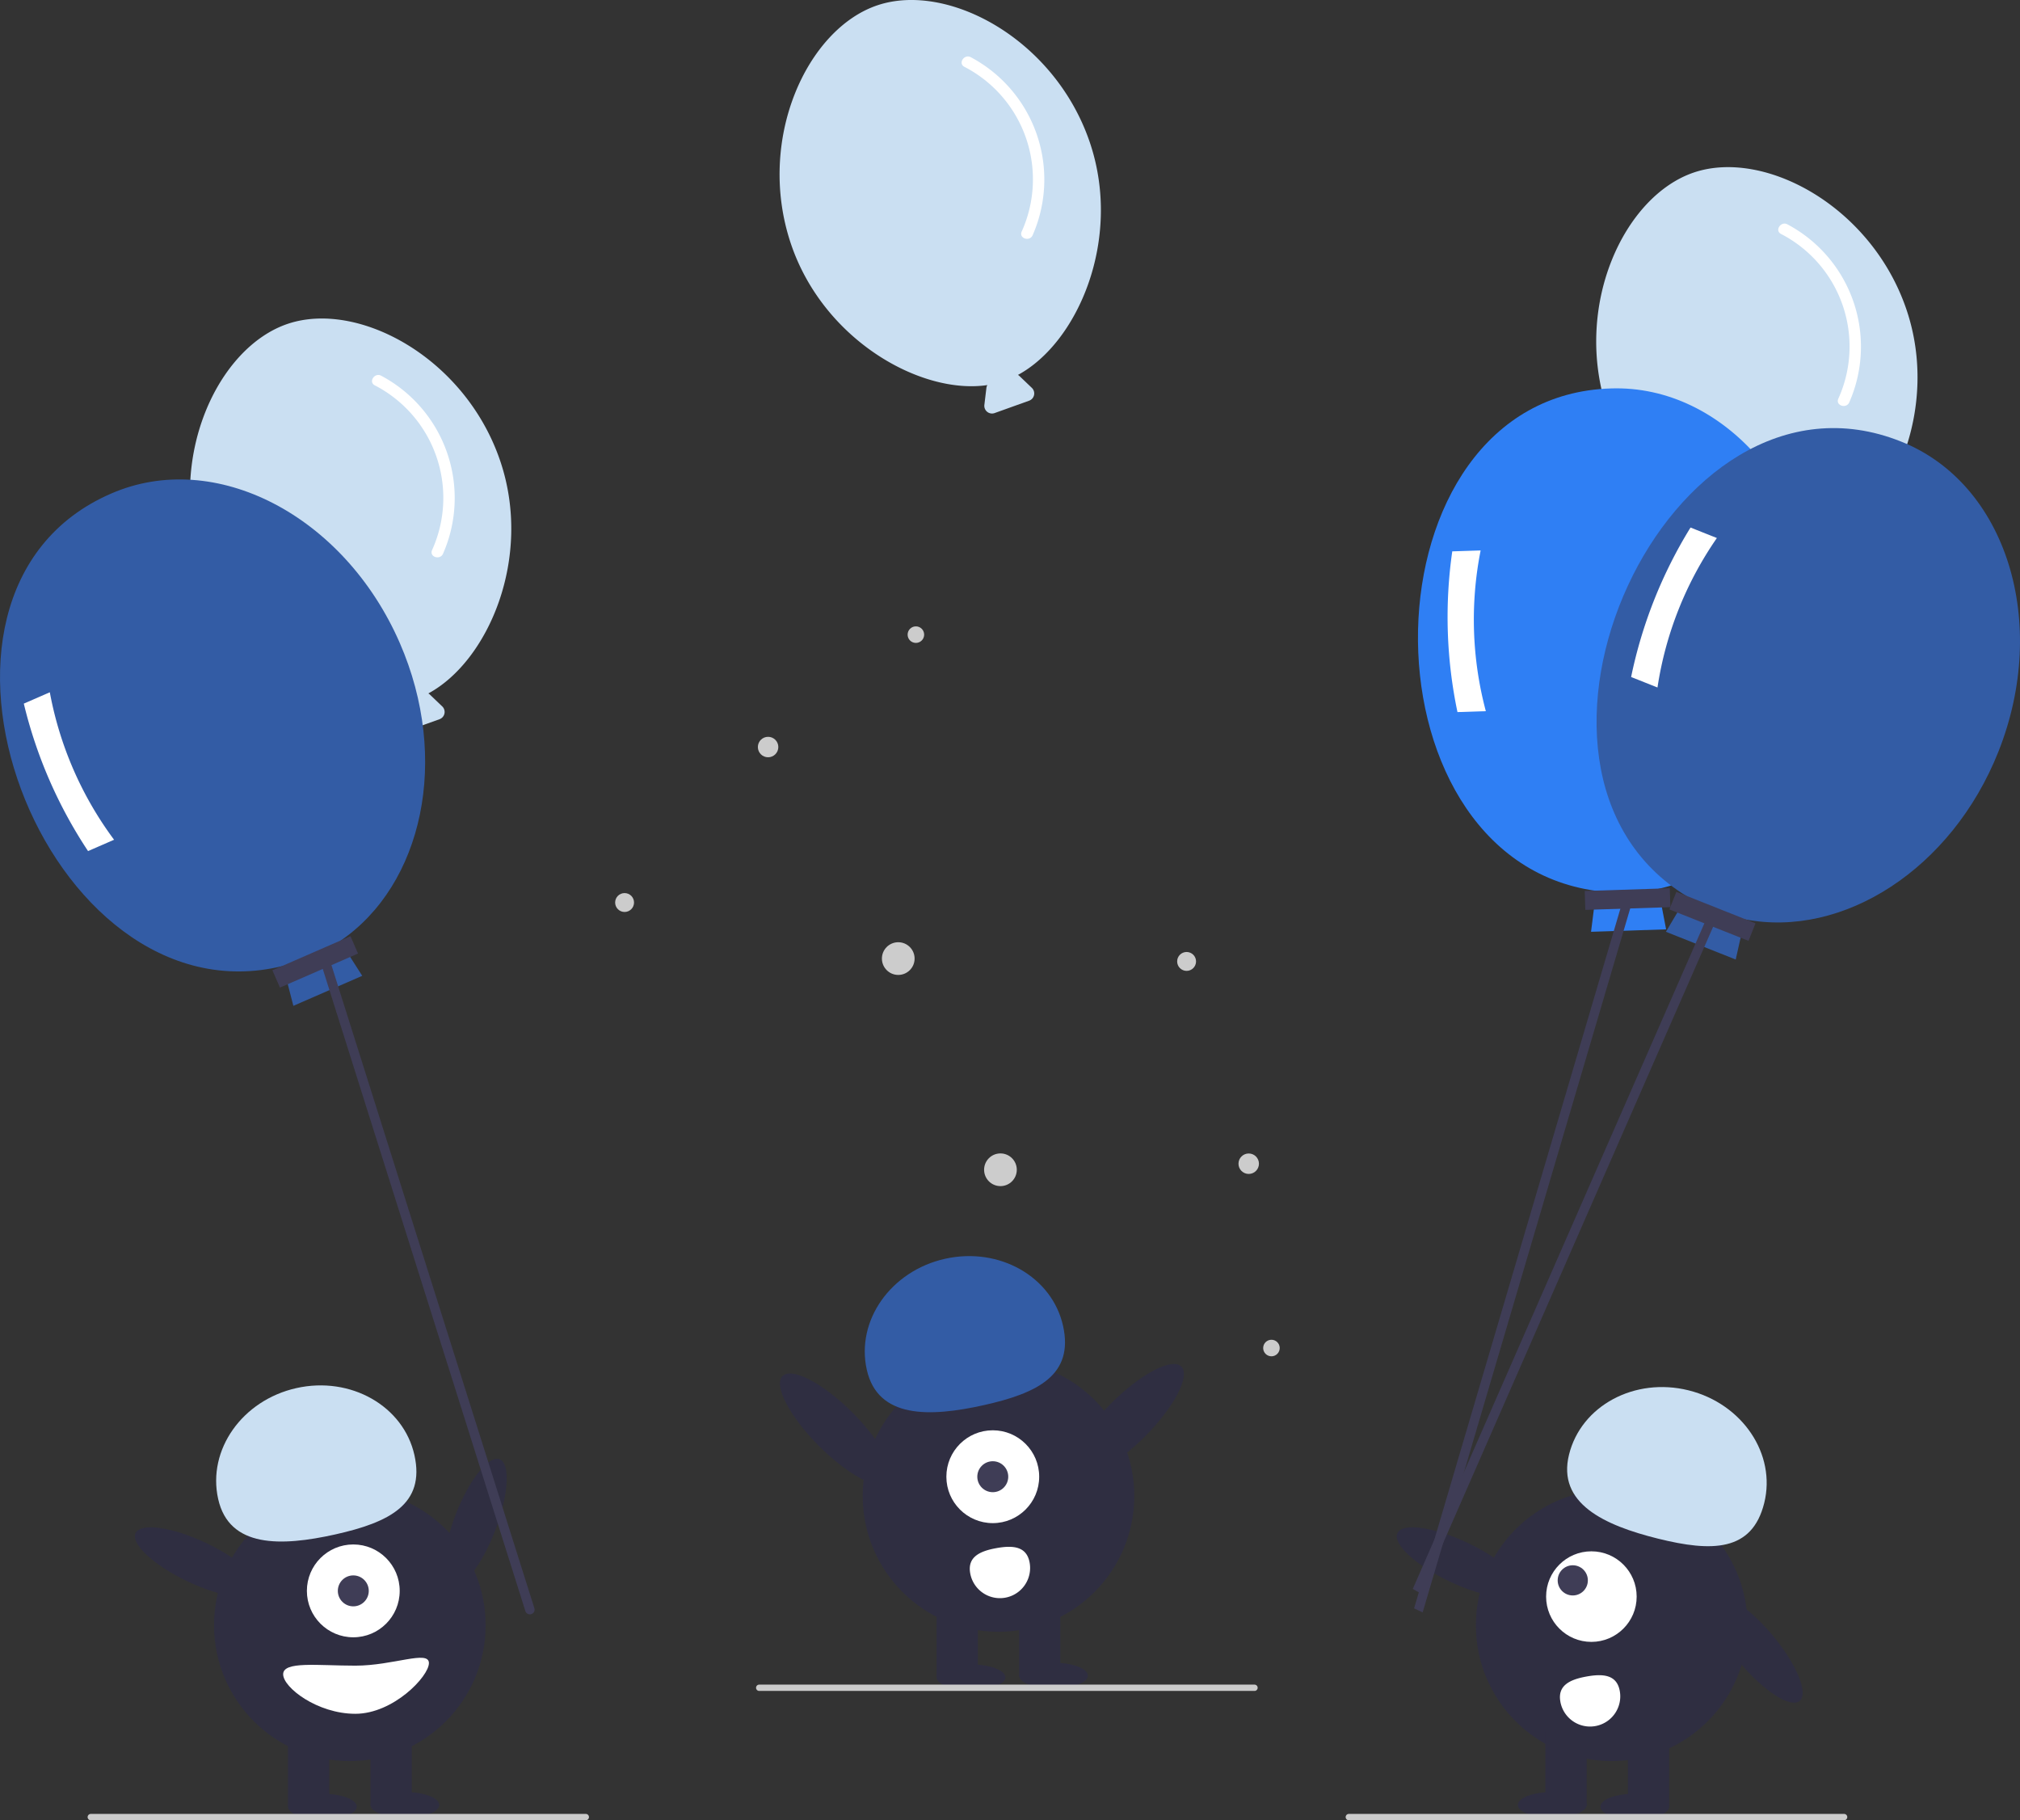 <svg xmlns="http://www.w3.org/2000/svg" width="380.884" height="343.145" viewBox="0 0 380.884 343.145">
  <rect x="0" y="0" width="380.884" height="343.145" fill="#333333" stroke="none"/>
  <g id="Share_All_-_Success_Message-Graphic" data-name="Share All - Success Message-Graphic" transform="translate(0 0)">
    <path id="Path_8454" data-name="Path 8454" d="M398.471,289.408c-6.549-19.577-26.774-30.458-40.079-26.007s-22.911,25.311-16.362,44.889c6.062,18.121,24.431,28.583,37.068,26.716a1.434,1.434,0,0,0-.177.514l-.386,3.223a1.452,1.452,0,0,0,1.931,1.539l6.509-2.334a1.452,1.452,0,0,0,.513-2.416l-2.346-2.243a1.436,1.436,0,0,0-.275-.2C396.138,327.018,404.546,307.569,398.471,289.408Z" transform="translate(-304.101 -202.364)" fill="#cadff2"/>
    <path id="Path_8455" data-name="Path 8455" d="M398.172,282.263a23.882,23.882,0,0,1,10.807,31.065c-.563,1.282,1.508,1.957,2.068.683a26.113,26.113,0,0,0-11.666-33.56C398.151,279.8,396.934,281.608,398.172,282.263Z" transform="translate(-327.511 -209.623)" fill="#fff"/>
    <path id="Path_8456" data-name="Path 8456" d="M844.471,241.408c-6.549-19.577-26.774-30.458-40.079-26.007s-22.911,25.311-16.362,44.889c6.062,18.121,24.431,28.583,37.068,26.716a1.432,1.432,0,0,0-.177.514l-.386,3.223a1.452,1.452,0,0,0,1.931,1.539l6.509-2.334a1.452,1.452,0,0,0,.513-2.416l-2.346-2.243a1.438,1.438,0,0,0-.275-.2C842.138,279.018,850.546,259.569,844.471,241.408Z" transform="translate(-484.945 -182.901)" fill="#cadff2"/>
    <path id="Path_8457" data-name="Path 8457" d="M844.172,234.263a23.882,23.882,0,0,1,10.807,31.065c-.563,1.282,1.508,1.957,2.068.683a26.113,26.113,0,0,0-11.666-33.56C844.151,231.8,842.934,233.608,844.172,234.263Z" transform="translate(-508.355 -190.16)" fill="#fff"/>
    <path id="Path_8458" data-name="Path 8458" d="M585.471,188.408c-6.549-19.577-26.774-30.458-40.079-26.007s-22.911,25.311-16.362,44.889c6.062,18.121,24.431,28.583,37.068,26.716a1.432,1.432,0,0,0-.177.514l-.386,3.223a1.452,1.452,0,0,0,1.931,1.539l6.509-2.334a1.452,1.452,0,0,0,.513-2.416l-2.346-2.243a1.434,1.434,0,0,0-.274-.2C583.138,226.018,591.546,206.569,585.471,188.408Z" transform="translate(-379.926 -161.411)" fill="#cadff2"/>
    <path id="Path_8459" data-name="Path 8459" d="M585.172,181.263a23.882,23.882,0,0,1,10.807,31.065c-.563,1.282,1.508,1.957,2.068.683a26.113,26.113,0,0,0-11.667-33.56C585.151,178.8,583.934,180.608,585.172,181.263Z" transform="translate(-403.336 -168.669)" fill="#fff"/>
    <circle id="Ellipse_1326" data-name="Ellipse 1326" cx="1.56" cy="1.56" r="1.56" transform="translate(171.137 118.08)" fill="#ccc"/>
    <circle id="Ellipse_1327" data-name="Ellipse 1327" cx="3.082" cy="3.082" r="3.082" transform="translate(166.29 177.626)" fill="#ccc"/>
    <circle id="Ellipse_1328" data-name="Ellipse 1328" cx="1.781" cy="1.781" r="1.781" transform="translate(115.989 168.36)" fill="#ccc"/>
    <circle id="Ellipse_1329" data-name="Ellipse 1329" cx="1.929" cy="1.929" r="1.929" transform="translate(142.9 138.901)" fill="#ccc"/>
    <circle id="Ellipse_1330" data-name="Ellipse 1330" cx="1.56" cy="1.56" r="1.56" transform="translate(238.18 252.566)" fill="#ccc"/>
    <circle id="Ellipse_1331" data-name="Ellipse 1331" cx="3.082" cy="3.082" r="3.082" transform="translate(185.559 217.438)" fill="#ccc"/>
    <circle id="Ellipse_1332" data-name="Ellipse 1332" cx="1.781" cy="1.781" r="1.781" transform="translate(221.96 179.465)" fill="#ccc"/>
    <circle id="Ellipse_1333" data-name="Ellipse 1333" cx="1.929" cy="1.929" r="1.929" transform="translate(233.525 217.45)" fill="#ccc"/>
    <ellipse id="Ellipse_1334" data-name="Ellipse 1334" cx="4.019" cy="12.802" rx="4.019" ry="12.802" transform="translate(319.827 303.601) rotate(-39.938)" fill="#2f2e41"/>
    <circle id="Ellipse_1335" data-name="Ellipse 1335" cx="25.604" cy="25.604" r="25.604" transform="translate(278.288 280.784)" fill="#2f2e41"/>
    <rect id="Rectangle_3603" data-name="Rectangle 3603" width="7.779" height="13.937" transform="translate(306.952 326.482)" fill="#2f2e41"/>
    <rect id="Rectangle_3604" data-name="Rectangle 3604" width="7.779" height="13.937" transform="translate(291.395 326.482)" fill="#2f2e41"/>
    <ellipse id="Ellipse_1336" data-name="Ellipse 1336" cx="6.482" cy="2.431" rx="6.482" ry="2.431" transform="translate(301.766 338.15)" fill="#2f2e41"/>
    <ellipse id="Ellipse_1337" data-name="Ellipse 1337" cx="6.482" cy="2.431" rx="6.482" ry="2.431" transform="translate(286.209 337.826)" fill="#2f2e41"/>
    <path id="Path_8460" data-name="Path 8460" d="M777.058,613.951c2.286-9.207,12.378-14.626,22.541-12.1s16.548,12.033,14.262,21.241-9.871,9.237-20.034,6.714S774.772,623.158,777.058,613.951Z" transform="translate(-481.205 -339.748)" fill="#cadff2"/>
    <ellipse id="Ellipse_1338" data-name="Ellipse 1338" cx="4.019" cy="12.802" rx="4.019" ry="12.802" transform="translate(261.765 292.652) rotate(-64.626)" fill="#2f2e41"/>
    <circle id="Ellipse_1339" data-name="Ellipse 1339" cx="8.537" cy="8.537" r="8.537" transform="translate(291.529 292.449)" fill="#fff"/>
    <circle id="Ellipse_1340" data-name="Ellipse 1340" cx="2.845" cy="2.845" r="2.845" transform="translate(293.711 295.08)" fill="#3f3d56"/>
    <path id="Path_8461" data-name="Path 8461" d="M785.7,695.568a5.691,5.691,0,0,1-11.2,2.039h0l0-.011c-.56-3.093,1.831-4.187,4.924-4.747S785.142,692.475,785.7,695.568Z" transform="translate(-480.282 -376.797)" fill="#fff"/>
    <ellipse id="Ellipse_1341" data-name="Ellipse 1341" cx="12.802" cy="4.019" rx="12.802" ry="4.019" transform="matrix(0.357, -0.934, 0.934, 0.357, 81.308, 297.578)" fill="#2f2e41"/>
    <circle id="Ellipse_1342" data-name="Ellipse 1342" cx="25.604" cy="25.604" r="25.604" transform="translate(40.363 280.783)" fill="#2f2e41"/>
    <rect id="Rectangle_3605" data-name="Rectangle 3605" width="7.779" height="13.937" transform="translate(54.3 326.482)" fill="#2f2e41"/>
    <rect id="Rectangle_3606" data-name="Rectangle 3606" width="7.779" height="13.937" transform="translate(69.857 326.482)" fill="#2f2e41"/>
    <ellipse id="Ellipse_1343" data-name="Ellipse 1343" cx="6.482" cy="2.431" rx="6.482" ry="2.431" transform="translate(54.3 338.15)" fill="#2f2e41"/>
    <ellipse id="Ellipse_1344" data-name="Ellipse 1344" cx="6.482" cy="2.431" rx="6.482" ry="2.431" transform="translate(69.857 337.826)" fill="#2f2e41"/>
    <circle id="Ellipse_1345" data-name="Ellipse 1345" cx="8.751" cy="8.751" r="8.751" transform="translate(57.865 291.155)" fill="#fff"/>
    <circle id="Ellipse_1346" data-name="Ellipse 1346" cx="2.917" cy="2.917" r="2.917" transform="translate(63.699 296.989)" fill="#3f3d56"/>
    <path id="Path_8462" data-name="Path 8462" d="M348.6,622.115c-2.067-9.259,4.541-18.615,14.761-20.9s20.181,3.374,22.248,12.633-4.706,12.674-14.925,14.956S350.663,631.374,348.6,622.115Z" transform="translate(-307.465 -339.539)" fill="#cadff2"/>
    <ellipse id="Ellipse_1347" data-name="Ellipse 1347" cx="4.019" cy="12.802" rx="4.019" ry="12.802" transform="translate(23.84 292.652) rotate(-64.626)" fill="#2f2e41"/>
    <path id="Path_8463" data-name="Path 8463" d="M369.476,690.181c0,2.506,6.452,7.454,13.612,7.454s13.873-7.055,13.873-9.561-6.713.486-13.873.486S369.476,687.675,369.476,690.181Z" transform="translate(-316.085 -374.557)" fill="#fff"/>
    <circle id="Ellipse_1348" data-name="Ellipse 1348" cx="25.604" cy="25.604" r="25.604" transform="translate(162.667 256.408)" fill="#2f2e41"/>
    <rect id="Rectangle_3607" data-name="Rectangle 3607" width="7.779" height="13.937" transform="translate(176.604 302.107)" fill="#2f2e41"/>
    <rect id="Rectangle_3608" data-name="Rectangle 3608" width="7.779" height="13.937" transform="translate(192.161 302.107)" fill="#2f2e41"/>
    <ellipse id="Ellipse_1349" data-name="Ellipse 1349" cx="6.482" cy="2.431" rx="6.482" ry="2.431" transform="translate(176.604 313.775)" fill="#2f2e41"/>
    <ellipse id="Ellipse_1350" data-name="Ellipse 1350" cx="6.482" cy="2.431" rx="6.482" ry="2.431" transform="translate(192.161 313.451)" fill="#2f2e41"/>
    <path id="Path_8464" data-name="Path 8464" d="M554.315,581.115c-2.067-9.259,4.541-18.615,14.761-20.9s20.181,3.374,22.248,12.633-4.706,12.674-14.925,14.956S556.382,590.374,554.315,581.115Z" transform="translate(-390.88 -322.914)" fill="#335ca5"/>
    <ellipse id="Ellipse_1351" data-name="Ellipse 1351" cx="14.205" cy="4.459" rx="14.205" ry="4.459" transform="translate(199.513 274.566) rotate(-45.022)" fill="#2f2e41"/>
    <ellipse id="Ellipse_1352" data-name="Ellipse 1352" cx="4.459" cy="14.205" rx="4.459" ry="14.205" transform="translate(144.398 262.561) rotate(-44.978)" fill="#2f2e41"/>
    <path id="Path_8465" data-name="Path 8465" d="M805.956,330.852c-.85-26.254-18.831-46.977-40.163-46.286-47.474,1.407-48.634,88.465-2.8,94.719l-.97,7.714,14.156-.458-1.467-7.635C793.151,374.83,806.727,354.654,805.956,330.852Z" transform="translate(-462.022 -211.341)" fill="#2f7ff4"/>
    <path id="Path_8466" data-name="Path 8466" d="M745.995,366.247l-5.348.173a87.094,87.094,0,0,1-.981-30.3l5.348-.173A67.014,67.014,0,0,0,745.995,366.247Z" transform="translate(-465.831 -232.18)" fill="#fff"/>
    <rect id="Rectangle_3609" data-name="Rectangle 3609" width="16.052" height="3.567" transform="matrix(0.999, -0.032, 0.032, 0.999, 298.81, 167.964)" fill="#3f3d56"/>
    <path id="Path_8467" data-name="Path 8467" d="M450.106,418.887l-1.615-.756,39.721-134.7,1.615.757Z" transform="translate(-181.854 -114.925)" fill="#3f3d56"/>
    <path id="Path_8468" data-name="Path 8468" d="M861.8,358.163c9.7-24.411,1.486-50.589-18.348-58.47-44.09-17.66-79.9,61.7-40.375,85.729l-3.969,6.686,13.162,5.23,1.7-7.586C832.5,393.374,853,380.294,861.8,358.163Z" transform="translate(-484.99 -216.451)" fill="#335ca5"/>
    <path id="Path_8469" data-name="Path 8469" d="M801.964,358.841l-4.972-1.976a87.094,87.094,0,0,1,11.2-28.177l4.972,1.976A67.015,67.015,0,0,0,801.964,358.841Z" transform="translate(-489.434 -229.238)" fill="#fff"/>
    <rect id="Rectangle_3610" data-name="Rectangle 3610" width="3.567" height="16.052" transform="translate(314.776 171.441) rotate(-68.328)" fill="#3f3d56"/>
    <path id="Path_8470" data-name="Path 8470" d="M449.623,418.394l-1.55-.882,55.456-126.554,1.55.882Z" transform="translate(-181.684 -117.977)" fill="#3f3d56"/>
    <path id="Path_8471" data-name="Path 8471" d="M355.052,344.261c-10.5-24.08-34.863-36.688-54.428-28.161-43.591,18.857-12.485,100.177,32.414,89.044l1.95,7.526,12.984-5.659-4.186-6.552C359.412,389.857,364.567,366.092,355.052,344.261Z" transform="translate(-279.671 -223.053)" fill="#335ca5"/>
    <path id="Path_8472" data-name="Path 8472" d="M304.241,408.729l-4.905,2.138a87.093,87.093,0,0,1-12.114-27.8l4.905-2.138A67.014,67.014,0,0,0,304.241,408.729Z" transform="translate(-282.733 -250.423)" fill="#fff"/>
    <rect id="Rectangle_3611" data-name="Rectangle 3611" width="16.052" height="3.567" transform="matrix(0.917, -0.4, 0.4, 0.917, 51.361, 182.909)" fill="#3f3d56"/>
    <path id="Path_8473" data-name="Path 8473" d="M420.906,588.748h0a.892.892,0,0,1-1.08-.651L381.059,465.26l1.731-.429,38.767,122.837a.892.892,0,0,1-.651,1.08Z" transform="translate(-320.782 -284.441)" fill="#3f3d56"/>
    <path id="Path_8474" data-name="Path 8474" d="M401.444,737.778H308.1a.595.595,0,1,1,0-1.189h93.34a.595.595,0,0,1,0,1.189Z" transform="translate(-290.959 -394.634)" fill="#ccc"/>
    <path id="Path_8475" data-name="Path 8475" d="M800.444,737.778H707.1a.595.595,0,1,1,0-1.189h93.34a.595.595,0,1,1,0,1.189Z" transform="translate(-452.746 -394.634)" fill="#ccc"/>
    <path id="Path_8476" data-name="Path 8476" d="M613.444,696.778H520.1a.595.595,0,1,1,0-1.189h93.34a.595.595,0,1,1,0,1.189Z" transform="translate(-376.921 -378.009)" fill="#ccc"/>
    <circle id="Ellipse_1353" data-name="Ellipse 1353" cx="8.751" cy="8.751" r="8.751" transform="translate(178.444 269.633)" fill="#fff"/>
    <circle id="Ellipse_1354" data-name="Ellipse 1354" cx="2.917" cy="2.917" r="2.917" transform="translate(184.277 275.467)" fill="#3f3d56"/>
    <path id="Path_8477" data-name="Path 8477" d="M598.528,654.859a5.691,5.691,0,1,1-11.2,2.039h0l0-.011c-.56-3.093,1.831-4.187,4.924-4.747S597.968,651.766,598.528,654.859Z" transform="translate(-404.387 -360.291)" fill="#fff"/>
  </g>
</svg>
